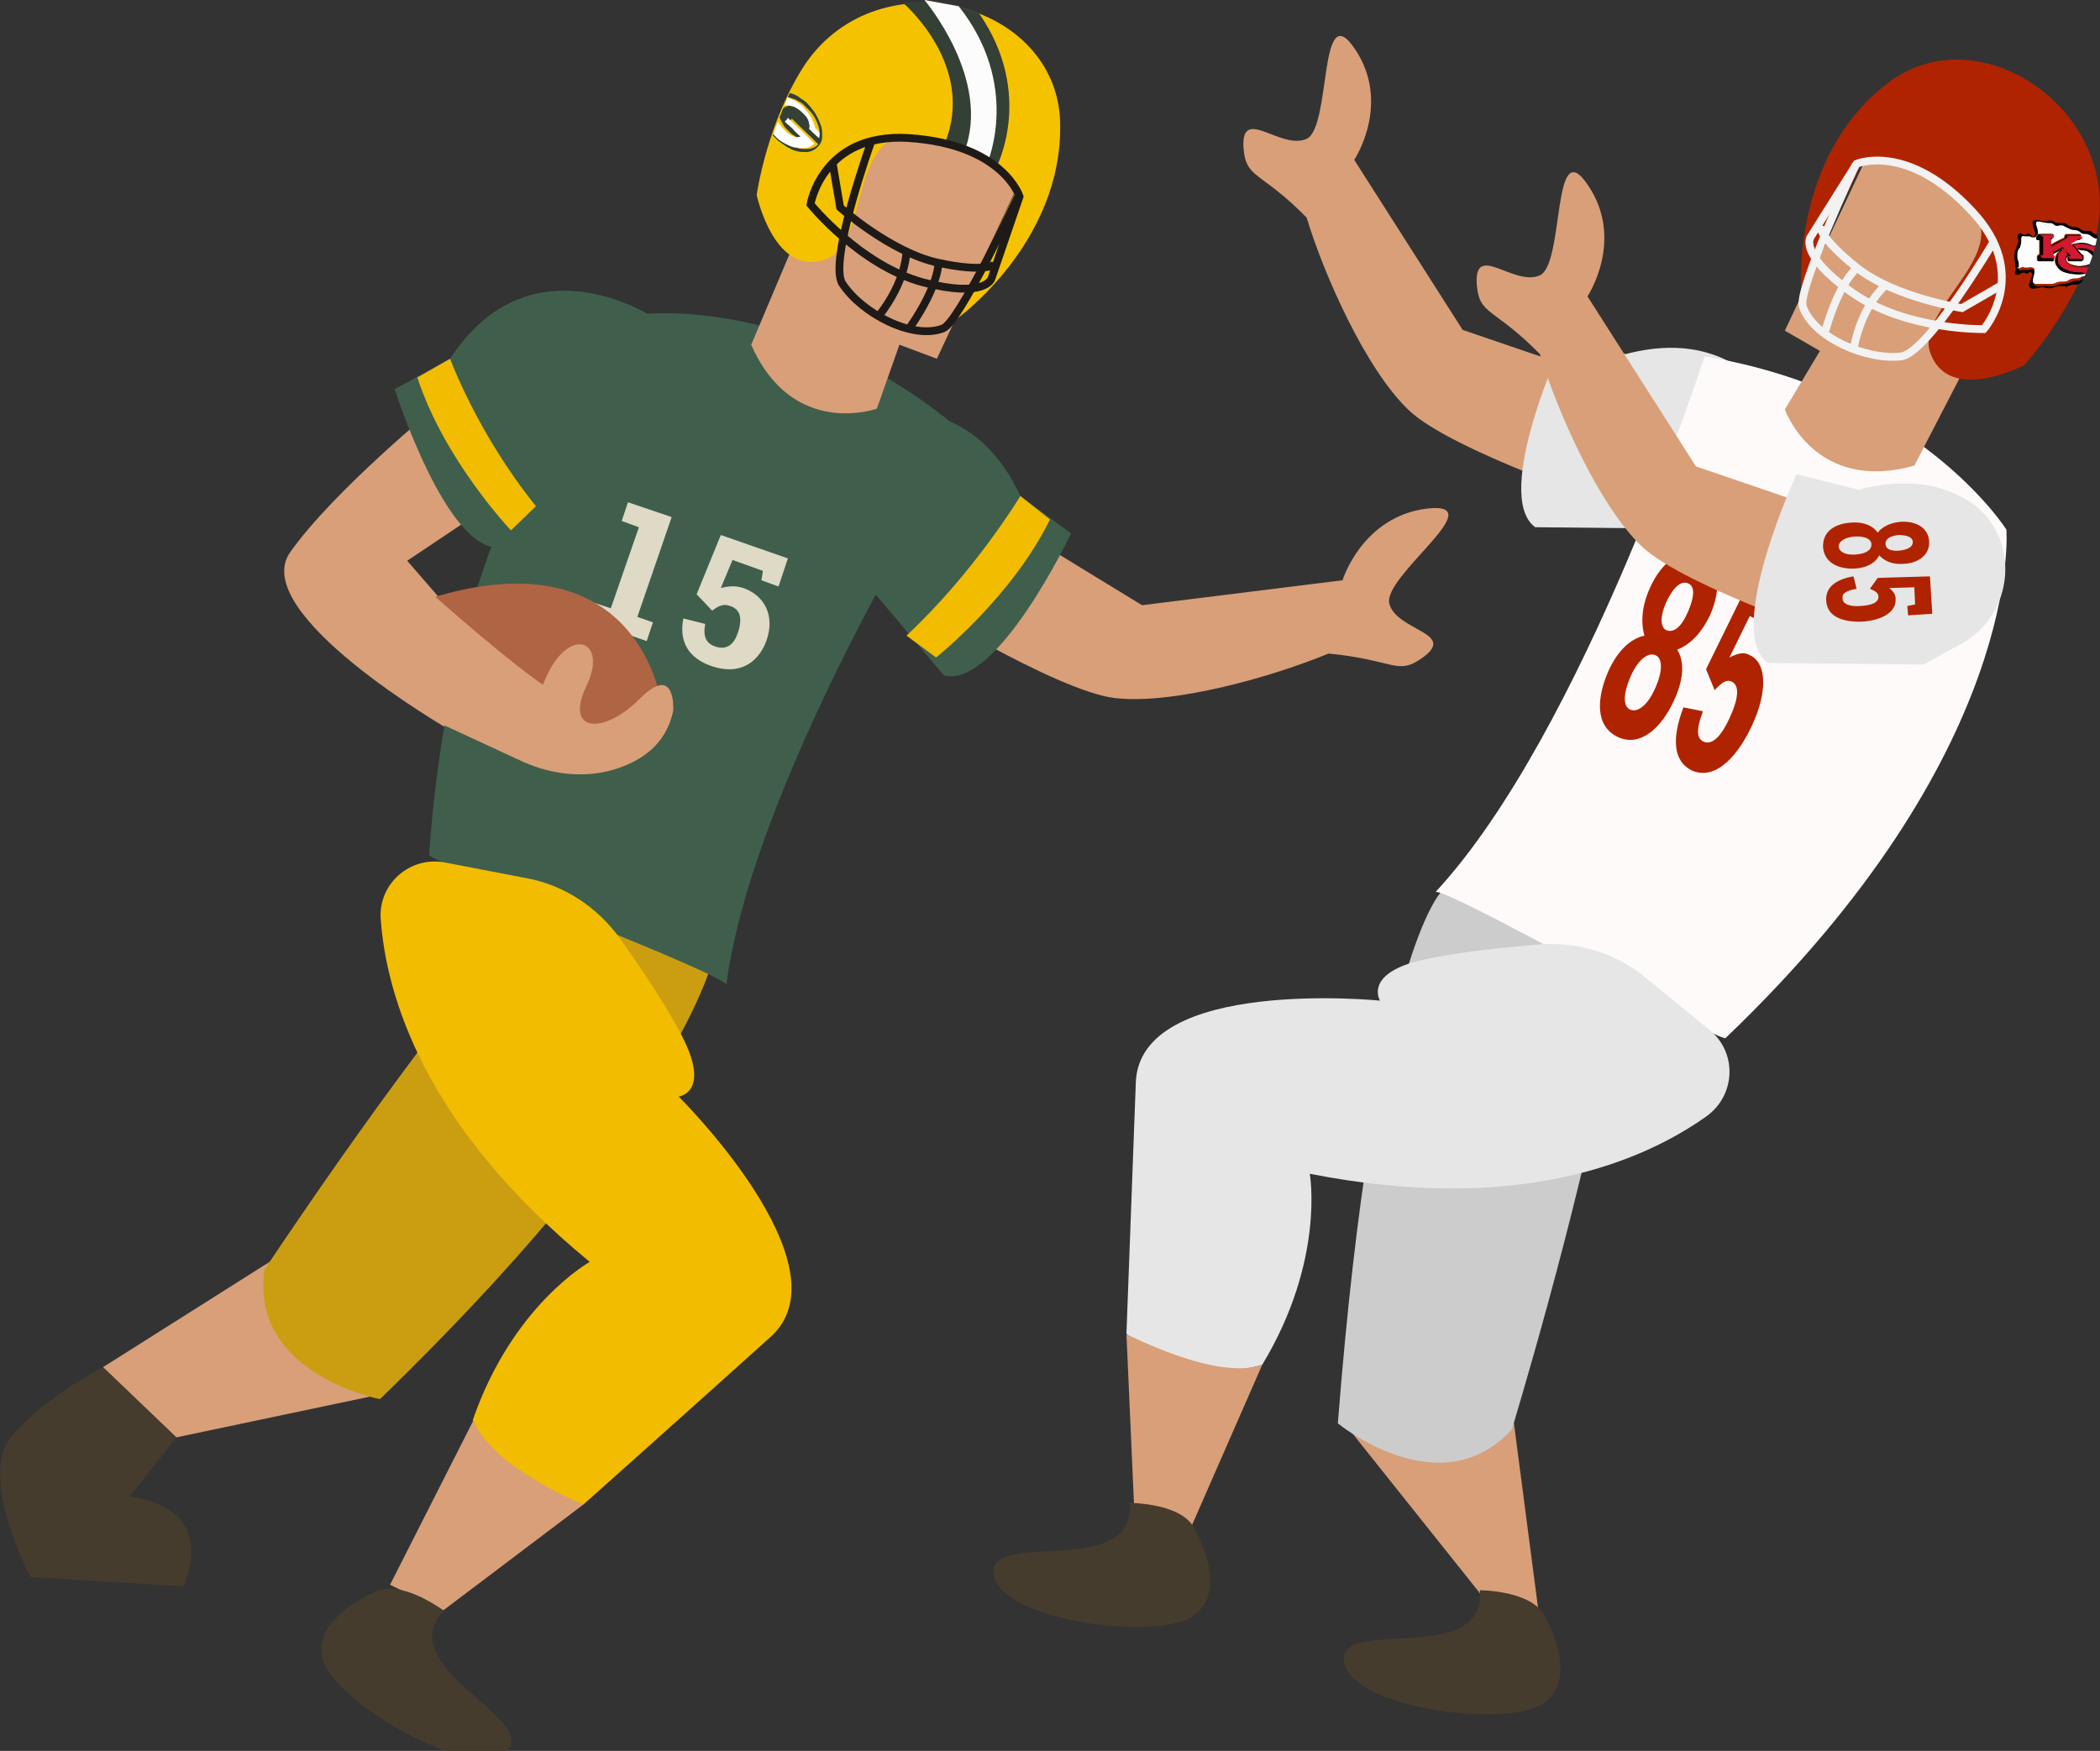 <?xml version="1.0" encoding="utf-8"?>
<!-- Generator: Adobe Illustrator 18.0.0, SVG Export Plug-In . SVG Version: 6.00 Build 0)  -->
<!DOCTYPE svg PUBLIC "-//W3C//DTD SVG 1.1//EN" "http://www.w3.org/Graphics/SVG/1.1/DTD/svg11.dtd">
<svg version="1.1" id="Layer_1" xmlns="http://www.w3.org/2000/svg" xmlns:xlink="http://www.w3.org/1999/xlink" x="0px" y="0px"
	 viewBox="0 0 269.2 224.5" enable-background="new 0 0 269.2 224.5" xml:space="preserve">
<rect x="0" y="0" width="269.2" height="224.5" fill="#333333" stroke="none"/>
<g>
	<path fill="#D89F79" d="M210.9,50.3l-23.4-8l-13.9-21.8c0,0,4.8-7.2,0.1-14.2s-3,10-6.2,11.5c-3.3,1.5-8.4-4.3-8.1,1.1
		c0.3,4.1,2.1,2.9,8.1,9c2.2,7.3,7.6,19.5,13.1,24.7C186,57.8,207.6,65,207.6,65L210.9,50.3z"/>
	<path fill="#E6E6E6" d="M231.4,59.6c0,0-4.4-19.1-23-14.2l-7.9-2c0,0-9.3,20.1-3.7,24.2l20,0.2L231.4,59.6z"/>
	<path fill="#D89F79" d="M171.7,181.7l18.5,23.2l7.1,2.3l-4-30.6C193.4,176.6,176,173.3,171.7,181.7z"/>
	<path fill="#CCCCCC" d="M184.8,114.3c0,0-8.6,8.1-13.3,68.2c0,0,13.1,10.8,22.3,0.8c0,0,8.5-27.9,12.3-48.5l1.8-13.8L184.8,114.3z"
		/>
	<path fill="#FDFAF9" d="M257.2,67.9c0,0-11.2-17.7-38.7-22.2c0,0-15.4,48.1-34.5,68.7c0.8-1,36.5,19.3,37.2,18.7
		C259.6,96.4,257.2,67.9,257.2,67.9z"/>
	<path fill="#D89F79" d="M242.1,14.2l-13.3,28.2l4.5,2.6l-4.5,7.5c0,0,3.8,10.8,16.6,7.2l9-17.4c0,0,3.9,1,5.8-3.1
		c1.9-4.1-3.1-4.1-3.1-4.1l5.3-11.2L242.1,14.2z"/>
	<path fill="#B02300" d="M259.5,46.8c0,0-9.8,5.2-12.1-1.7c-1.7-5.2,9.6-12.1,5.8-17.7c-1.2-1.8-8-8-14.2-7.2l-8.1,17
		c0,0-1.3-16.9,10.9-26.4C254,1.2,273,15.1,268.5,31C266,39.7,259.5,46.8,259.5,46.8z"/>
	<path fill="none" stroke="#F2F2F2" stroke-miterlimit="10" d="M256.7,36.5l-5.2,3c0,0-8.6-1.3-13.5-5.2s-4.7-5.4-4.7-5.4"/>
	<path fill="none" stroke="#F2F2F2" stroke-miterlimit="10" d="M255.5,31.1c0,0-8.4,14.2-11.8,14.6c-4.6,0.5-11.3-2.5-12.6-6.4
		c-0.7-2.2,6.8-18.2,6.8-18.2"/>
	<path fill="none" stroke="#F2F2F2" stroke-miterlimit="10" d="M241.8,36.5c0,0-3.1,2.4-4.2,8.3"/>
	<path fill="none" stroke="#F2F2F2" stroke-miterlimit="10" d="M238,34.4c0,0-2.2,1.7-4,8"/>
	<path fill="none" stroke="#F2F2F2" stroke-miterlimit="10" d="M232.1,30.4c0,0-1.6,2.2,5.3,7.1c6.9,4.9,16.9,4.7,16.9,4.7
		s6.1-7-1.5-15.1c-8.3-8.9-14.8-6.1-14.8-6.1L232.1,30.4z"/>
	<path fill="#E6E6E6" d="M218.8,143.1c-8,5.7-23.9,12.7-50.9,7.4c0,0,2,11.1-6.1,24.5c0,0-10.3,3.4-17.4-4c0,0,0.7-18.6,1.2-32.2
		c0.5-13.6,31.3-10.5,31.3-10.5s-2.2-3.6,5.8-5.3c4.1-0.9,9.8-1.5,14.5-1.9c5-0.4,10,1.1,13.8,4.3l8.2,6.7
		C222.7,135,222.5,140.4,218.8,143.1z"/>
	<path fill="#D89F79" d="M161.8,175l-9.5,21.7l-6.9-3.1l-1-22.5C144.5,171,155.8,177.1,161.8,175z"/>
	<path fill="#463C2D" d="M153.2,196.2c0,0,4.4,7.5-0.1,10.9c-4.5,3.4-24.7,0.8-25.7-5.2c-1-5.9,18.3,0.7,17.4-9.2
		C144.8,192.7,151.8,192.7,153.2,196.2z"/>
	<path fill="#463C2D" d="M198.1,207.4c0,0,4.4,7.5-0.1,10.9c-4.5,3.4-24.7,0.8-25.7-5.2c-1-5.9,18.3,0.7,17.4-9.2
		C189.7,203.9,196.6,203.9,198.1,207.4z"/>
	<path fill="#D89F79" d="M125.3,64.7l21.1,12.9l25.7-3.2c0,0,2.5-8.2,10.9-9.2c8.4-0.9-5.8,8.7-4.9,12.2s8.7,3.7,4.3,6.9
		c-3.3,2.4-3.6,0.3-12.1-0.5c-7,2.9-19.8,6.6-27.4,5.7s-26.8-12.9-26.8-12.9L125.3,64.7z"/>
	<path fill="#3F5F4C" d="M105.2,54.9c0,0,17.5-8.8,25.6,8.7l6.5,4.8c0,0-9.5,20-16.3,18.2l-12.9-15.3L105.2,54.9z"/>
	<path fill="#F2BC00" d="M130.8,63.6c0,0-5.9,9.8-14.6,17.9l3.8,2.8c0,0,9.7-7.7,14.6-17.7L130.8,63.6z"/>
	<path fill="#D89F79" d="M56,52.1c0,0-13.3,10.9-18.8,18.7s20.3,22.7,20.3,22.7l4.5-10.3l-9.8-11.3l11.8-7.9l-9-14.4"/>
	<path fill="#D89F79" d="M49.2,178.7l-26.6,5.6l-9.4-9l26.1-16.5C39.3,158.8,52.9,170.1,49.2,178.7z"/>
	<path fill="#CB9E11" d="M92.2,119.3c0,0-0.2,18.1-43.5,60.1c0,0-16.7-3.2-14.8-16.6c0,0,16.1-24.4,29.5-40.4l9.5-10.2L92.2,119.3z"
		/>
	<path fill="#3F5F4C" d="M82.2,40.3c0,0,20.7-2.7,41.8,15.6c0,0-27.2,42.6-30.9,70.4c0.2-1.3-38.2-15.8-38.1-16.7
		C58.8,56.7,82.2,40.3,82.2,40.3z"/>
	<path fill="#D89F79" d="M133.3,17.7L120.1,46l-4.8-1.8l-2.9,8.2c0,0-10.8,3.9-16.1-8.2l7.6-18c0,0-3.2-2.4-1.3-6.5s5.1-0.2,5.1-0.2
		l5.3-11.3L133.3,17.7z"/>
	<path fill="#F5C200" d="M97,25c0,0,2.3,10.8,9,8.2c5.1-2,3.2-15.1,9.9-15.7c2.1-0.2,11.3,1,14.6,6.4l-8,17.1
		c0,0,13.8-9.8,13.4-25.3c-0.4-15.5-23.1-21.3-32.6-7.6C98.3,15.6,97,25,97,25z"/>
	<path fill="none" stroke="#1E1A17" stroke-miterlimit="10" d="M106.7,20.7l1,5.9c0,0,6.5,5.8,12.6,7.1c6,1.3,7.2,0.2,7.2,0.2"/>
	<path fill="none" stroke="#1E1A17" stroke-miterlimit="10" d="M111.7,18.1c0,0-5.6,15.5-3.7,18.3c2.6,3.9,9.1,7.2,12.9,5.7
		c2.1-0.8,9.6-16.9,9.6-16.9"/>
	<path fill="none" stroke="#1E1A17" stroke-miterlimit="10" d="M116.2,32.1c0,0,0.1,3.9-3.7,8.6"/>
	<path fill="none" stroke="#1E1A17" stroke-miterlimit="10" d="M120.3,33.7c0,0,0.1,2.8-3.6,8.2"/>
	<g>
		<defs>
			<path id="SVGID_1_" d="M102.1,10.1c0,0-2.5,4.8-4.6,12.1L105,20l2.9-5.1L102.1,10.1z"/>
		</defs>
		<clipPath id="SVGID_2_">
			<use xlink:href="#SVGID_1_"  overflow="visible"/>
		</clipPath>
		<g clip-path="url(#SVGID_2_)">
			<path fill="#E9C901" d="M103.7,13.3c0.1,0.1,0.1,0.1,0.2,0.2c0,0,0,0,0,0c0.1,0.1,0.3,0.3,0.4,0.4c0.2,0.2,0.3,0.4,0.4,0.6
				c0.3,0.5,0.6,1,0.8,1.5c0.1,0.4,0.2,0.7,0.2,1.1c0,0.4,0,0.7-0.1,1.1c-0.1,0.2-0.2,0.4-0.3,0.6c0,0-0.1,0.1-0.1,0.1
				c-0.1,0.1-0.1,0.1-0.2,0.2c0,0,0,0-0.1,0.1c-0.2,0.2-0.5,0.3-0.8,0.4c-0.3,0.1-0.7,0.1-1,0.1c-0.4,0-0.8-0.1-1.2-0.2
				c-0.3-0.1-0.7-0.2-1-0.4c-0.2-0.1-0.4-0.2-0.6-0.4c-0.1-0.1-0.3-0.2-0.4-0.3c0,0-0.1-0.1-0.1-0.1c-0.3-0.2-0.5-0.5-0.8-0.7
				c0,0,0,0,0,0c-0.1-0.2-0.3-0.3-0.4-0.5c-0.2-0.2-0.3-0.5-0.5-0.7c-0.2-0.3-0.4-0.7-0.5-1.1c-0.1-0.4-0.2-0.8-0.2-1.3
				c0-0.3,0-0.6,0.1-0.9c0.1-0.2,0.2-0.4,0.3-0.6c0,0,0-0.1,0.1-0.1c0.1-0.1,0.1-0.1,0.2-0.2c0,0,0,0,0,0c0.1-0.1,0.2-0.2,0.4-0.3
				c0.3-0.2,0.6-0.3,1-0.3c0.4,0,0.7,0,1.1,0c0.6,0.1,1.1,0.3,1.6,0.6c0.4,0.2,0.7,0.4,1,0.7C103.5,13,103.6,13.1,103.7,13.3z
				 M99.5,17.8c0.1,0.1,0.2,0.2,0.3,0.3c0.2,0.2,0.4,0.3,0.6,0.4c0.3,0.2,0.5,0.3,0.8,0.5c0.3,0.2,0.7,0.3,1,0.4
				c0.4,0.1,0.8,0.1,1.2,0.1c0.3,0,0.6-0.1,0.8-0.2c0.4-0.2,0.7-0.4,0.9-0.8c0.2-0.3,0.3-0.6,0.3-1c0-0.4,0-0.8-0.1-1.2
				c-0.1-0.6-0.4-1.1-0.7-1.6c-0.2-0.2-0.3-0.5-0.5-0.7c-0.1-0.2-0.3-0.3-0.4-0.5c-0.2-0.2-0.3-0.3-0.5-0.5
				c-0.2-0.2-0.4-0.3-0.7-0.5c-0.3-0.2-0.7-0.4-1-0.5c-0.4-0.2-0.8-0.3-1.2-0.3c-0.4,0-0.8,0-1.1,0.1c-0.4,0.1-0.8,0.3-1.1,0.7
				c-0.1,0.2-0.2,0.3-0.3,0.5c-0.1,0.3-0.2,0.7-0.2,1c0,0.3,0,0.7,0.1,1c0.1,0.5,0.4,1,0.7,1.5c0.2,0.3,0.4,0.6,0.6,0.8
				C99.2,17.5,99.4,17.7,99.5,17.8z"/>
			<path fill="#343F36" d="M99.5,17.8c-0.2-0.2-0.3-0.3-0.5-0.5c-0.2-0.3-0.4-0.5-0.6-0.8c-0.3-0.5-0.5-1-0.7-1.5
				c-0.1-0.3-0.1-0.6-0.1-1c0-0.4,0.1-0.7,0.2-1c0.1-0.2,0.2-0.3,0.3-0.5c0.3-0.4,0.7-0.6,1.1-0.7c0.4-0.1,0.7-0.1,1.1-0.1
				c0.4,0,0.8,0.2,1.2,0.3c0.4,0.1,0.7,0.3,1,0.5c0.2,0.2,0.5,0.3,0.7,0.5c0.2,0.1,0.3,0.3,0.5,0.5c0.1,0.1,0.3,0.3,0.4,0.5
				c0.2,0.2,0.4,0.5,0.5,0.7c0.3,0.5,0.5,1,0.7,1.6c0.1,0.4,0.1,0.8,0.1,1.2c0,0.4-0.1,0.7-0.3,1c-0.2,0.3-0.5,0.6-0.9,0.8
				c-0.3,0.1-0.5,0.2-0.8,0.2c-0.4,0-0.8,0-1.2-0.1c-0.4-0.1-0.7-0.2-1-0.4c-0.3-0.1-0.5-0.3-0.8-0.5c-0.2-0.1-0.4-0.3-0.6-0.4
				C99.7,18,99.6,17.9,99.5,17.8z M105,17.7C105,17.7,105,17.7,105,17.7c0.1-0.4,0.1-0.8,0-1.2c-0.1-0.5-0.3-0.9-0.5-1.3
				c-0.2-0.4-0.5-0.8-0.8-1.1c-0.2-0.2-0.5-0.5-0.7-0.7c-0.2-0.2-0.4-0.3-0.6-0.4c-0.3-0.2-0.6-0.3-0.9-0.4
				c-0.3-0.1-0.7-0.2-1.1-0.2c-0.3,0-0.6,0-0.9,0.1c-0.2,0.1-0.4,0.2-0.6,0.3c-0.2,0.2-0.3,0.4-0.4,0.6c-0.1,0.3-0.2,0.5-0.2,0.8
				c0,0.4,0.1,0.9,0.2,1.3c0.1,0.4,0.3,0.7,0.5,1c0.1,0.2,0.2,0.3,0.4,0.5c0.1,0.2,0.3,0.3,0.4,0.5c0.2,0.2,0.5,0.5,0.8,0.7
				c0.1,0.1,0.3,0.2,0.5,0.3c0.4,0.2,0.8,0.4,1.2,0.5c0.3,0.1,0.7,0.1,1,0.1c0.3,0,0.5,0,0.8-0.1c0.3-0.1,0.6-0.3,0.8-0.5
				c0,0,0,0,0,0c-1.1-1.1-2.3-2.2-3.4-3.3c0,0,0,0,0,0c-0.1,0.2-0.3,0.3-0.4,0.5c0,0,0,0,0,0c0.3,0.3,0.7,0.6,1,0.9
				c0.3,0.3,0.7,0.6,1,1c0,0,0,0,0,0c-0.2,0.1-0.4,0.2-0.6,0.1c-0.2,0-0.4-0.1-0.5-0.2c-0.2-0.1-0.5-0.3-0.7-0.5
				c-0.2-0.2-0.4-0.4-0.6-0.6c-0.2-0.2-0.3-0.4-0.4-0.6c-0.1-0.2-0.2-0.4-0.3-0.6c-0.1-0.2-0.1-0.5,0-0.7c0.1-0.2,0.1-0.4,0.3-0.5
				c0.1-0.1,0.3-0.3,0.4-0.3c0.2-0.1,0.5-0.2,0.8-0.1c0.3,0,0.7,0.1,1,0.3c0.2,0.1,0.5,0.3,0.7,0.5c0.1,0.1,0.3,0.2,0.4,0.4
				c0.2,0.2,0.3,0.3,0.4,0.5c0.1,0.2,0.2,0.4,0.2,0.6c0,0.2,0,0.5,0,0.7c0,0,0,0,0,0C104.1,16.8,104.5,17.3,105,17.7
				C105,17.7,105,17.7,105,17.7z"/>
			<path fill="#FEFEFE" d="M105,17.7C105,17.7,105,17.7,105,17.7c-0.5-0.4-0.9-0.8-1.3-1.2c0,0,0,0,0,0c0.1-0.2,0.1-0.4,0-0.7
				c0-0.2-0.1-0.4-0.2-0.6c-0.1-0.2-0.3-0.4-0.4-0.5c-0.1-0.1-0.2-0.2-0.4-0.4c-0.2-0.2-0.4-0.3-0.7-0.5c-0.3-0.2-0.6-0.2-1-0.3
				c-0.3,0-0.5,0-0.8,0.1c-0.2,0.1-0.3,0.2-0.4,0.3c-0.1,0.2-0.2,0.3-0.3,0.5c-0.1,0.2-0.1,0.5,0,0.7c0.1,0.2,0.1,0.4,0.3,0.6
				c0.1,0.2,0.3,0.4,0.4,0.6c0.2,0.2,0.4,0.4,0.6,0.6c0.2,0.2,0.4,0.3,0.7,0.5c0.2,0.1,0.3,0.1,0.5,0.2c0.2,0,0.4,0,0.6-0.1
				c0,0,0,0,0,0c-0.3-0.3-0.7-0.6-1-1c-0.3-0.3-0.7-0.6-1-0.9c0,0,0,0,0,0c0.2-0.2,0.3-0.3,0.4-0.5c0,0,0,0,0,0
				c1.1,1.1,2.3,2.2,3.4,3.3c0,0,0,0,0,0c-0.2,0.2-0.5,0.4-0.8,0.5c-0.3,0.1-0.5,0.1-0.8,0.1c-0.3,0-0.7-0.1-1-0.1
				c-0.4-0.1-0.8-0.3-1.2-0.5c-0.2-0.1-0.3-0.2-0.5-0.3c-0.3-0.2-0.5-0.4-0.8-0.7c-0.2-0.2-0.3-0.3-0.4-0.5
				c-0.1-0.2-0.3-0.3-0.4-0.5c-0.2-0.3-0.4-0.7-0.5-1c-0.1-0.4-0.2-0.8-0.2-1.3c0-0.3,0.1-0.5,0.2-0.8c0.1-0.2,0.2-0.4,0.4-0.6
				c0.2-0.2,0.4-0.3,0.6-0.3c0.3-0.1,0.6-0.1,0.9-0.1c0.4,0,0.7,0.1,1.1,0.2c0.3,0.1,0.6,0.3,0.9,0.4c0.2,0.1,0.4,0.3,0.6,0.4
				c0.3,0.2,0.5,0.4,0.7,0.7c0.3,0.3,0.6,0.7,0.8,1.1c0.2,0.4,0.4,0.8,0.5,1.3C105.1,16.9,105.1,17.2,105,17.7
				C105,17.7,105,17.7,105,17.7z"/>
		</g>
	</g>
	<path fill="#343F36" d="M115.8,0.4c0,0,9.4,8,5.3,18c0,0,4.5,1.5,6.6,3.1c0,0,5-9.4-2.2-19.8C125.4,1.7,120-0.5,115.8,0.4z"/>
	<path fill="#FCFCFC" d="M118.5,0c0,0,8.7,10.2,5.1,19.5l3,1.3c0,0,4.3-9.9-3.7-20L118.5,0z"/>
	<path fill="none" stroke="#1E1A17" stroke-miterlimit="10" d="M127.1,35.7c0,0-0.7,2.6-8.8,0.5c-8.1-2.2-14.4-10-14.4-10
		s1.5-9.2,12.6-8.5c12.1,0.8,14.2,7.5,14.2,7.5L127.1,35.7z"/>
	<path fill="#F2BC00" d="M48.8,117.8c0.7,9.8,5.5,26.5,26.8,44c0,0-9.9,5.5-15,20.3c0,0,4,10.1,14.2,10.8c0,0,13.9-12.4,24-21.5
		S87,140.6,87,140.6s4.2-0.5,0.4-7.8c-1.9-3.7-5.1-8.5-7.8-12.3c-2.9-4.1-7.2-7-12.1-7.9l-10.4-2C52.6,109.7,48.5,113.3,48.8,117.8z
		"/>
	<path fill="#D89F79" d="M60.7,182.1L50,203.2l6.8,3.3l18-13.6C74.8,192.9,62.9,188.1,60.7,182.1z"/>
	<path fill="#463C2D" d="M48,204.2c0,0-8.1,3.2-6.6,8.6c1.4,5.4,19.1,15.8,23.5,11.7c4.4-4.1-14.9-10.7-8-18
		C56.8,206.5,51.3,202.3,48,204.2z"/>
	<path fill="#463C2D" d="M13.2,175.3c0,0-7.6,3.9-11.8,9c-4.2,5.1,2.5,17.9,2.5,17.9l19.6,1.2c0,0,4.9-9.9-6.9-11.5l6-7.6
		L13.2,175.3z"/>
	<g>
		<path fill="#DEDAC6" d="M76.2,77.3l2.1,0.7l3.6-10.4l-2.2-0.8l0.8-2.4l5.6,1.9l-4.4,12.8l2,0.7l-0.8,2.4l-7.5-2.6L76.2,77.3z"/>
		<path fill="#DEDAC6" d="M90.4,80c-0.3,1.6,0.1,2.5,1.3,2.9c1.5,0.5,2.4-0.3,2.9-1.8c0.6-1.8,0.3-3-1-3.4c-0.8-0.3-1.4-0.1-2.3,0.6
			l-2-2.1l3.1-7.6l8.6,3l-1.2,3.6l-2.2-0.8l0.2-1.2l-3.9-1.4l-1.5,3.6c1.2-0.3,1.9-0.3,2.9,0c2.8,1,4,3.6,3,6.6
			c-0.8,2.4-3,4.8-7.1,3.4c-2.9-1-4.2-3.1-3.6-6.1L90.4,80z"/>
	</g>
	<path fill="#3F5F4C" d="M84.3,41c0,0-16.1-11.1-26.6,5l-7.1,3.9c0,0,6.7,21.1,13.6,20.3L84.3,41z"/>
	<path fill="#F2BC00" d="M57.7,46c0,0,3.5,9.6,11,18.9L65.5,68c0,0-8.5-8.9-12-19.6L57.7,46z"/>
	<path fill="#AF6443" d="M84.6,89.4c0,0-3.2-20.8-29.4-12.7c0,0-2.2,8.9,9.8,15.7S84.6,89.4,84.6,89.4z"/>
	<path fill="#D89F79" d="M56.3,92.7l10.8,5c3.6,1.6,7.7,2.1,11.5,1c3.4-1,6.8-3.1,7.7-7.6c0,0,0.4-6.2-4.3-1.5s-9.7,4.3-6.8-1.7
		c2.9-6-2.6-8-5.6-0.1c0,0-4-2.6-14.5-11.9C55.3,75.8,48.4,79.7,56.3,92.7z"/>
	<g>
		<defs>
			<path id="SVGID_3_" d="M269.2,26.4c0,0,0.5,6-4,12.6l-6-0.2l-3.4-11.2l6.5-1.3L269.2,26.4z"/>
		</defs>
		<clipPath id="SVGID_4_">
			<use xlink:href="#SVGID_3_"  overflow="visible"/>
		</clipPath>
		<g id="PmP89V.tif" clip-path="url(#SVGID_4_)">
			<g>
				<path fill="#020202" d="M264.3,36.7c-0.1,0-0.3,0-0.5,0c-0.1,0-0.3,0.1-0.4,0.1c-0.4,0.2-0.8,0.2-1.2,0.1
					c-0.3-0.1-0.6-0.1-0.8,0c-0.2,0-0.4,0.1-0.6,0.1c-0.1,0-0.2,0-0.4,0c-0.2-0.1-0.3-0.3-0.3-0.5c0.1-0.3,0.2-0.6,0.3-0.9
					c0-0.1,0.1-0.2,0.1-0.4c0-0.2-0.1-0.3-0.2-0.3c-0.1,0-0.2,0-0.3,0.1c-0.1,0.1-0.3,0.1-0.4,0c-0.2-0.1-0.4,0-0.6,0.1
					c-0.1,0-0.1,0.1-0.2,0.1c-0.1,0.1-0.3,0-0.4,0c-0.1-0.1-0.2-0.2-0.1-0.3c0-0.1,0.1-0.2,0.1-0.4c0-0.3-0.1-0.5-0.1-0.8
					c-0.1-0.5-0.1-1,0-1.5c0.1-0.3,0.2-0.5,0.3-0.8c0.1-0.2,0.2-0.5,0.1-0.7c-0.1-0.2-0.1-0.4,0-0.6c0-0.1,0.1-0.2,0.3-0.2
					c0.1,0,0.1,0,0.2,0.1c0.1,0.1,0.3,0.1,0.4,0.1c0.1,0,0.2-0.1,0.3-0.1c0.2-0.1,0.3,0,0.4,0.1c0.1,0.1,0.1,0.1,0.2,0.2
					c0.2,0.1,0.4-0.1,0.4-0.3c0-0.2-0.1-0.3-0.1-0.4c-0.1-0.2-0.1-0.4-0.2-0.6c0-0.2-0.1-0.4,0-0.6c0.1-0.1,0.2-0.2,0.4-0.2
					c0.2,0,0.4,0,0.6,0.1c0.3,0.1,0.6,0.1,0.9,0c0.4-0.1,0.7,0,1,0.2c0.2,0.1,0.3,0.1,0.5,0.1c0.2,0,0.4,0,0.7,0
					c0.1,0,0.2,0.1,0.3,0.2c0.1,0.1,0.3,0.2,0.4,0.2c0.2,0.1,0.4,0.1,0.5,0.1c0.3,0,0.5,0.1,0.7,0.2c0.2,0.2,0.5,0.3,0.8,0.3
					c0.1,0,0.3,0,0.4,0c0.2,0,0.4,0.1,0.5,0.3c0.2,0.1,0.4,0.2,0.6,0.3c0.2,0.1,0.4,0.1,0.6,0.3c0.1,0.1,0.2,0.2,0.3,0.3
					c0.1,0.2,0.3,0.3,0.5,0.4c0.1,0,0.2,0.1,0.3,0.1c0.1,0.1,0.2,0.1,0.2,0.2c0.1,0.2,0.3,0.3,0.5,0.5c0.3,0.3,0.7,0.5,1,0.8
					c0,0,0,0,0,0c0.1,0.1,0.1,0.2,0,0.3c-0.2,0.4-0.5,0.7-0.9,0.8c-0.1,0-0.1,0-0.2,0c-0.2,0.1-0.4,0.2-0.5,0.4
					c-0.2,0.3-0.4,0.5-0.8,0.6c-0.1,0-0.2,0.1-0.3,0.1c-0.2,0.1-0.3,0.1-0.5,0.3c-0.2,0.2-0.5,0.3-0.8,0.4c-0.1,0-0.2,0-0.2,0.1
					c-0.1,0-0.3,0.1-0.4,0.2c-0.2,0.2-0.4,0.2-0.6,0.2c-0.1,0-0.3,0-0.4,0.1c-0.3,0.2-0.6,0.2-0.9,0.2c-0.4,0-0.7,0.2-1,0.3
					C264.8,36.6,264.6,36.7,264.3,36.7z M258.8,34.2c0,0.1,0,0.2,0,0.3c0,0.1,0.1,0.2,0.2,0.2c0.1,0,0.2-0.1,0.3-0.1
					c0.1,0,0.3,0,0.4,0c0.1,0,0.2,0.1,0.4,0c0.2-0.1,0.4-0.1,0.6,0c0.2,0,0.3,0.1,0.3,0.3c0,0.1,0,0.2,0,0.4
					c-0.1,0.3-0.1,0.5-0.2,0.8c0,0.1-0.1,0.2,0,0.4c0,0.1,0.1,0.2,0.3,0.2c0.2,0,0.5,0,0.7,0c0.2,0,0.5-0.1,0.7,0c0.1,0,0.3,0,0.4,0
					c0.2,0,0.4,0,0.7-0.1c0.1,0,0.2-0.1,0.3-0.1c0.2,0,0.4-0.1,0.7-0.1c0.3,0,0.6-0.1,0.8-0.2c0.2-0.1,0.5-0.2,0.7-0.2
					c0.2,0,0.5,0,0.7-0.1c0.2-0.1,0.4-0.2,0.6-0.2c0.2,0,0.4-0.1,0.6-0.2c0.3-0.2,0.6-0.3,0.9-0.4c0.3,0,0.5-0.1,0.7-0.3
					c0.2-0.2,0.5-0.3,0.7-0.4c0.2,0,0.3-0.1,0.4-0.2c0.1-0.1,0.2-0.2,0.3-0.3c0.2-0.2,0.4-0.3,0.7-0.4c0.2,0,0.3-0.1,0.5-0.2
					c0.1-0.1,0.1-0.1,0.1-0.2c0,0,0-0.1-0.1-0.1c-0.1-0.1-0.2-0.2-0.3-0.2c-0.3-0.2-0.6-0.4-0.8-0.7c0-0.1-0.1-0.1-0.2-0.1
					c-0.2-0.1-0.3-0.1-0.5-0.2c-0.1,0-0.2-0.1-0.3-0.2c-0.1-0.1-0.2-0.2-0.2-0.3c-0.2-0.2-0.4-0.4-0.6-0.4c-0.1,0-0.1,0-0.2,0
					c-0.2,0-0.4-0.1-0.6-0.2c-0.1-0.1-0.2-0.2-0.3-0.2c-0.2-0.2-0.4-0.2-0.6-0.2c-0.2,0-0.5-0.1-0.7-0.2c-0.2-0.2-0.5-0.3-0.8-0.3
					c-0.3,0-0.5-0.1-0.7-0.2c-0.2-0.1-0.4-0.2-0.6-0.3c-0.1,0-0.2-0.1-0.3-0.1c-0.1,0-0.2,0-0.3,0c-0.3,0-0.5,0-0.7-0.1
					c-0.2-0.2-0.5-0.2-0.7-0.2c-0.3,0-0.5,0-0.8-0.1c-0.2,0-0.4-0.1-0.6-0.1c-0.1,0-0.2,0-0.2,0.2c0,0.1,0,0.2,0,0.2
					c0,0.2,0.1,0.4,0.2,0.6c0.1,0.2,0.1,0.4,0,0.6c0,0.1,0,0.2-0.1,0.3c-0.2,0.2-0.4,0.2-0.7,0.1c-0.1,0-0.1-0.1-0.2-0.1
					c-0.1,0-0.2,0-0.3,0c-0.1,0-0.2,0.1-0.4,0c-0.2,0-0.3,0-0.4,0.2c-0.1,0.1-0.1,0.2,0,0.4c0.1,0.2,0,0.4-0.1,0.6
					c-0.1,0.1-0.2,0.3-0.2,0.4c-0.2,0.3-0.2,0.7-0.2,1c0,0.2,0,0.4,0.1,0.5C258.8,33.7,258.8,33.9,258.8,34.2z"/>
				<path fill="#FEFEFE" d="M258.8,34.2c0-0.3,0-0.5-0.1-0.8c-0.1-0.2-0.1-0.4-0.1-0.5c0-0.4,0-0.7,0.2-1c0.1-0.1,0.2-0.2,0.2-0.4
					c0.1-0.2,0.1-0.4,0.1-0.6c0-0.1,0-0.2,0-0.4c0.1-0.2,0.2-0.3,0.4-0.2c0.1,0,0.2,0,0.4,0c0.1,0,0.2,0,0.3,0
					c0.1,0,0.1,0.1,0.2,0.1c0.3,0.1,0.5,0,0.7-0.1c0.1-0.1,0.1-0.2,0.1-0.3c0.1-0.2,0-0.4,0-0.6c-0.1-0.2-0.1-0.4-0.2-0.6
					c0-0.1,0-0.2,0-0.2c0-0.1,0.1-0.2,0.2-0.2c0.2,0,0.4,0,0.6,0.1c0.3,0,0.5,0.1,0.8,0.1c0.3,0,0.5,0,0.7,0.2
					c0.2,0.2,0.5,0.2,0.7,0.1c0.1,0,0.2,0,0.3,0c0.1,0,0.2,0,0.3,0.1c0.2,0.1,0.4,0.2,0.6,0.3c0.2,0.1,0.5,0.2,0.7,0.2
					c0.3,0,0.6,0.1,0.8,0.3c0.2,0.2,0.4,0.2,0.7,0.2c0.2,0,0.4,0.1,0.6,0.2c0.1,0.1,0.2,0.2,0.3,0.2c0.2,0.2,0.4,0.2,0.6,0.2
					c0.1,0,0.1,0,0.2,0c0.3,0,0.5,0.2,0.6,0.4c0.1,0.1,0.1,0.2,0.2,0.3c0.1,0.1,0.2,0.1,0.3,0.2c0.2,0,0.3,0.1,0.5,0.2
					c0.1,0,0.1,0.1,0.2,0.1c0.2,0.3,0.5,0.5,0.8,0.7c0.1,0.1,0.2,0.1,0.3,0.2c0,0,0.1,0.1,0.1,0.1c0,0.1,0,0.2-0.1,0.2
					c-0.1,0.1-0.3,0.2-0.5,0.2c-0.3,0.1-0.5,0.2-0.7,0.4c-0.1,0.1-0.2,0.2-0.3,0.3c-0.1,0.1-0.3,0.2-0.4,0.2
					c-0.3,0.1-0.5,0.2-0.7,0.4c-0.2,0.2-0.4,0.3-0.7,0.3c-0.3,0.1-0.6,0.2-0.9,0.4c-0.2,0.1-0.4,0.2-0.6,0.2c-0.2,0-0.4,0.1-0.6,0.2
					c-0.2,0.1-0.5,0.1-0.7,0.1c-0.3,0-0.5,0.1-0.7,0.2c-0.2,0.2-0.5,0.2-0.8,0.2c-0.2,0-0.4,0-0.7,0.1c-0.1,0-0.2,0.1-0.3,0.1
					c-0.2,0.1-0.4,0.1-0.7,0.1c-0.1,0-0.3,0-0.4,0c-0.2,0-0.5,0-0.7,0c-0.2,0-0.5,0-0.7,0c-0.1,0-0.2-0.1-0.3-0.2c0-0.1,0-0.2,0-0.4
					c0.1-0.3,0.1-0.5,0.2-0.8c0-0.1,0-0.2,0-0.4c0-0.2-0.1-0.3-0.3-0.3c-0.2-0.1-0.4,0-0.6,0c-0.1,0-0.2,0-0.4,0
					c-0.1-0.1-0.3-0.1-0.4,0c-0.1,0-0.2,0.1-0.3,0.1c-0.1,0-0.2,0-0.2-0.2C258.8,34.4,258.8,34.3,258.8,34.2z M266.3,32
					c0.1,0,0.2,0,0.3,0c0.4,0,0.7,0,1,0.2c0.3,0.2,0.5,0.4,0.7,0.7c0,0.1,0.1,0.1,0.1,0.1c0.1,0,0.2,0,0.3,0c0,0,0.1,0,0.1,0
					c0.1-0.1,0.2-0.1,0.2-0.2c0,0,0,0,0,0c0-0.4,0-0.8,0-1.2c0,0,0-0.1-0.1-0.1c-0.1,0-0.1,0-0.2,0c-0.2,0-0.3,0-0.5,0.1
					c-0.1,0-0.1,0-0.2,0c-0.5-0.2-0.9-0.3-1.4-0.4c-0.4,0-0.7,0-1,0.1c-0.1,0-0.1,0-0.2-0.1c0,0,0-0.1,0-0.1
					c0.2-0.1,0.4-0.2,0.5-0.3c0.1-0.1,0.2-0.1,0.4-0.1c0.2,0,0.3,0,0.4-0.2l0,0c0,0,0,0,0-0.1c0-0.1,0-0.2,0-0.3
					c0-0.1,0-0.1-0.1-0.1c-0.6,0-1.1,0-1.7,0c0,0-0.1,0-0.1,0c-0.1,0.1-0.2,0.2-0.2,0.4c0,0,0,0,0,0c0,0.1,0,0.1-0.1,0.1
					c-0.4,0.2-0.8,0.4-1.2,0.6c-0.2,0.1-0.3,0.2-0.5,0.3c0-0.1,0-0.3,0-0.4c0-0.1,0-0.2,0-0.3c0-0.1,0.2-0.2,0.2-0.2
					c0,0,0-0.1,0-0.1c0-0.1,0-0.2,0-0.3c0-0.1,0-0.1-0.1-0.1c-0.5,0-1.1,0-1.6,0c-0.1,0-0.1,0-0.1,0.1c-0.2,0.1-0.2,0.3-0.2,0.5
					c0,0.1,0,0.1,0.1,0.1c0.1,0,0.1,0,0.2,0c0.1,0,0.1,0,0.1,0.1c0,0.5,0,1,0,1.5c0,0.1,0,0.2,0,0.3c0,0,0,0.1,0,0c0,0-0.1,0-0.1,0
					c0,0.1-0.1,0.1-0.2,0.2c0,0,0,0.1,0,0.1c0,0.1,0,0.3,0,0.4c0,0.1,0,0.1,0.1,0.1c0.5,0,1.1,0,1.6,0c0.2,0,0.3,0,0.4-0.1
					c0,0,0,0,0-0.1c0-0.2,0-0.3,0-0.5c0,0,0-0.1,0,0c-0.1,0-0.1,0-0.2,0c0,0,0,0,0,0c0-0.1,0-0.1,0.1-0.2c0.3-0.2,0.6-0.3,0.9-0.5
					c0.1-0.1,0.1-0.1,0.2,0l0,0c0,0-0.1,0-0.1,0.1c-0.2,0.1-0.4,0.3-0.5,0.5c-0.3,0.5-0.3,1.2,0.1,1.6c0.2,0.3,0.5,0.5,0.8,0.6
					c0.6,0.3,1.2,0.3,1.9,0.3c0.5,0,0.9-0.1,1.4-0.3c0.4-0.2,0.7-0.4,1-0.7c0.1-0.2,0.2-0.4,0.3-0.6c0,0,0-0.1,0-0.1
					c-0.2,0-0.4,0-0.6,0c0,0,0,0-0.1,0c-0.1,0.2-0.2,0.3-0.4,0.4c-0.7,0.4-1.5,0.4-2.3,0.2c-0.3-0.1-0.6-0.3-0.8-0.6
					c-0.2-0.3-0.1-0.5,0.1-0.7c0,0,0.1,0,0.1,0c0,0,0,0,0,0.1c0,0-0.1,0.1-0.1,0.1c0,0.1,0,0.3,0,0.4c0,0.1,0,0.1,0.1,0.1
					c0.5,0,1.1,0,1.6,0c0,0,0.1,0,0.1,0c0.1-0.1,0.2-0.1,0.2-0.2c0,0,0,0,0,0c0-0.2,0-0.3,0-0.5c0,0,0-0.1-0.1-0.1c0,0-0.1,0-0.1,0
					C266.7,32.4,266.5,32.2,266.3,32z"/>
				<path fill="#020202" d="M266.3,32c0.2,0.2,0.4,0.4,0.6,0.7c0,0,0.1,0,0.1,0c0,0,0.1,0,0.1,0.1c0,0.2,0,0.3,0,0.5c0,0,0,0,0,0
					c-0.1,0.1-0.2,0.1-0.2,0.2c0,0-0.1,0-0.1,0c-0.5,0-1.1,0-1.6,0c-0.1,0-0.1,0-0.1-0.1c0-0.1,0-0.3,0-0.4c0-0.1,0.1-0.1,0.1-0.1
					c0,0,0,0,0-0.1c0,0-0.1,0-0.1,0c-0.2,0.2-0.3,0.5-0.1,0.7c0.2,0.3,0.5,0.5,0.8,0.6c0.8,0.2,1.6,0.1,2.3-0.2
					c0.2-0.1,0.3-0.2,0.4-0.4c0,0,0,0,0.1,0c0.2,0,0.4,0,0.6,0c0,0,0,0,0,0.1c0,0.2-0.1,0.4-0.3,0.6c-0.3,0.3-0.6,0.6-1,0.7
					c-0.4,0.2-0.9,0.3-1.4,0.3c-0.6,0-1.3-0.1-1.9-0.3c-0.3-0.1-0.6-0.3-0.8-0.6c-0.3-0.4-0.4-1.1-0.1-1.6c0.1-0.2,0.3-0.4,0.5-0.5
					c0,0,0.1,0,0.1-0.1l0,0c-0.1-0.1-0.1-0.1-0.2,0c-0.3,0.2-0.6,0.3-0.9,0.5c-0.1,0-0.1,0.1-0.1,0.2c0,0,0,0,0,0c0.1,0,0.1,0,0.2,0
					c0,0,0,0,0,0c0,0.2,0,0.3,0,0.5c0,0,0,0,0,0.1c-0.1,0.1-0.2,0.2-0.4,0.1c-0.5,0-1.1,0-1.6,0c-0.1,0-0.1,0-0.1-0.1
					c0-0.1,0-0.3,0-0.4c0,0,0-0.1,0-0.1c0.1-0.1,0.1-0.1,0.2-0.2c0,0,0.1-0.1,0.1,0c0,0,0,0,0,0c0-0.1,0-0.2,0-0.3c0-0.5,0-1,0-1.5
					c0-0.1,0-0.1-0.1-0.1c-0.1,0-0.1,0-0.2,0c-0.1,0-0.1,0-0.1-0.1c0-0.2,0-0.4,0.2-0.5c0,0,0.1-0.1,0.1-0.1c0.5,0,1.1,0,1.6,0
					c0.1,0,0.1,0,0.1,0.1c0,0.1,0,0.2,0,0.3c0,0,0,0.1,0,0.1c-0.1,0.1-0.2,0.1-0.2,0.2c0,0.1,0,0.2,0,0.3c0,0.1,0,0.3,0,0.4
					c0.2-0.1,0.3-0.2,0.5-0.3c0.4-0.2,0.8-0.4,1.2-0.6c0,0,0.1-0.1,0.1-0.1c0,0,0,0,0,0c0-0.2,0-0.3,0.2-0.4c0,0,0.1,0,0.1,0
					c0.6,0,1.1,0,1.7,0c0.1,0,0.1,0,0.1,0.1c0,0.1,0,0.2,0,0.3c0,0,0,0.1,0,0.1l0,0c-0.1,0.1-0.3,0.2-0.4,0.2c-0.1,0-0.3,0-0.4,0.1
					c-0.2,0.1-0.4,0.2-0.5,0.3c0,0,0,0,0,0.1c0.1,0.1,0.1,0.1,0.2,0.1c0.3-0.1,0.7-0.2,1-0.1c0.5,0,1,0.1,1.4,0.4c0.1,0,0.1,0,0.2,0
					c0.1-0.1,0.3-0.2,0.5-0.1c0.1,0,0.1,0,0.2,0c0.1,0,0.1,0,0.1,0.1c0,0.4,0,0.8,0,1.2c0,0,0,0,0,0c-0.1,0.1-0.1,0.1-0.2,0.2
					c0,0-0.1,0-0.1,0c-0.1,0-0.2,0-0.3,0c-0.1,0-0.1,0-0.1-0.1c-0.2-0.3-0.4-0.5-0.7-0.7c-0.3-0.2-0.7-0.2-1-0.2
					C266.6,32,266.5,32,266.3,32z M265.5,32.8c-0.1,0-0.1,0-0.2,0c0,0-0.1,0-0.1,0c0,0.1,0,0.2,0,0.3c0,0,0,0,0,0c0.5,0,1.1,0,1.6,0
					c0,0,0.1,0,0.1,0c0-0.1,0-0.2,0-0.2c0,0,0,0,0,0c0,0-0.1,0-0.1-0.1c-0.5-0.5-0.9-1.1-1.4-1.6c0,0,0-0.1,0-0.1
					c0.3-0.2,0.6-0.3,0.9-0.5c0.1-0.1,0.2-0.1,0.3-0.1c0,0,0.1,0,0.1,0c0,0,0.1,0,0.1,0c0-0.1,0-0.1,0-0.2c0,0,0-0.1-0.1-0.1
					c-0.5,0-1.1,0-1.6,0c0,0-0.1,0-0.1,0c0,0.1,0,0.1,0,0.2c0,0,0,0,0,0c0,0,0.1,0,0.1,0c-0.5,0.3-0.9,0.5-1.4,0.8
					c-0.3,0.1-0.5,0.3-0.8,0.4c-0.1,0-0.1,0-0.1,0c0-0.4,0-0.8,0-1.1c0-0.1,0-0.1,0.1-0.1c0.1,0,0.1,0,0.2,0c0,0,0.1,0,0.1-0.1
					c0-0.1,0-0.1,0-0.2c0,0,0-0.1,0-0.1c-0.5,0-1,0-1.5,0c0,0-0.1,0-0.1,0c0,0.1,0,0.1,0,0.2c0,0,0,0,0,0c0.1,0,0.1,0,0.2,0
					c0.1,0,0.1,0,0.1,0.1c0,0.3,0,0.6,0,0.9c0,0.5,0,0.9,0,1.4c0,0.1,0,0.1-0.1,0.1c-0.1,0-0.1,0-0.2,0c0,0,0,0,0,0
					c0,0.1,0,0.2,0,0.2c0,0,0,0.1,0.1,0.1c0.1,0,0.2,0,0.3,0c0.4,0,0.8,0,1.2,0c0.1,0,0.1,0,0.1-0.1c0-0.1,0-0.2,0-0.2c0,0,0,0,0,0
					c-0.1,0-0.1,0-0.2,0c0,0,0,0,0-0.1c0-0.1,0-0.2,0-0.3c0,0,0,0,0-0.1c0.4-0.2,0.8-0.4,1.2-0.6c0,0,0.1,0,0.1,0
					c0.2,0.3,0.5,0.5,0.7,0.8C265.3,32.6,265.4,32.7,265.5,32.8z M266.4,34.9c0.3,0,0.7,0,1-0.1c0.5-0.1,0.9-0.3,1.3-0.7
					c0.2-0.2,0.3-0.3,0.3-0.6c0-0.1,0-0.1-0.1-0.1c-0.1,0-0.2,0-0.3,0c0,0-0.1,0-0.1,0c-0.1,0.1-0.2,0.3-0.3,0.3
					c-0.2,0.1-0.4,0.2-0.7,0.3c-0.6,0.1-1.1,0.2-1.7,0c-0.4-0.1-0.7-0.3-0.9-0.6c-0.3-0.3-0.2-0.7,0.1-1c0,0,0-0.1,0-0.1
					c-0.1-0.2-0.3-0.3-0.4-0.5c0,0,0,0-0.1,0c-0.1,0.1-0.3,0.2-0.4,0.3c-0.2,0.3-0.3,0.6-0.3,0.9c0,0.2,0,0.4,0.1,0.5
					c0.2,0.3,0.4,0.5,0.8,0.7C265.2,34.7,265.8,34.9,266.4,34.9z M269.1,32L269.1,32c0-0.1,0-0.3,0-0.4c0-0.2,0-0.1-0.1-0.2
					c-0.2,0-0.3,0-0.5,0.1c0,0-0.1,0-0.2,0c-0.8-0.4-1.6-0.5-2.4-0.2c-0.1,0-0.1,0,0,0.1c0.1,0.1,0.2,0.3,0.3,0.4c0,0,0.1,0,0.1,0
					c0.4-0.1,0.8-0.1,1.2,0c0.4,0.1,0.8,0.3,1.1,0.7c0,0,0,0,0.1,0c0.1,0,0.2,0,0.3,0c0,0,0.1,0,0.1-0.1
					C269.1,32.4,269.1,32.2,269.1,32z"/>
				<path fill="#D21832" d="M265.5,32.8c-0.1-0.1-0.2-0.2-0.3-0.3c-0.2-0.3-0.5-0.5-0.7-0.8c0,0-0.1,0-0.1,0
					c-0.4,0.2-0.8,0.4-1.2,0.6c0,0,0,0,0,0.1c0,0.1,0,0.2,0,0.3c0,0,0,0.1,0,0.1c0.1,0,0.1,0,0.2,0c0,0,0,0,0,0c0,0.1,0,0.2,0,0.2
					c0,0.1,0,0.1-0.1,0.1c-0.4,0-0.8,0-1.2,0c-0.1,0-0.2,0-0.3,0c0,0-0.1,0-0.1-0.1c0-0.1,0-0.2,0-0.2c0,0,0,0,0,0
					c0.1,0,0.1,0,0.2,0c0.1,0,0.1,0,0.1-0.1c0-0.5,0-0.9,0-1.4c0-0.3,0-0.6,0-0.9c0,0,0-0.1-0.1-0.1c-0.1,0-0.1,0-0.2,0
					c0,0-0.1,0,0,0c0-0.1,0-0.1,0-0.2c0,0,0,0,0.1,0c0.5,0,1,0,1.5,0c0,0,0.1,0,0,0.1c0,0.1,0,0.1,0,0.2c0,0,0,0.1-0.1,0.1
					c-0.1,0-0.1,0-0.2,0c-0.1,0-0.1,0-0.1,0.1c0,0.4,0,0.8,0,1.1c0,0.1,0,0.1,0.1,0c0.3-0.1,0.5-0.3,0.8-0.4
					c0.5-0.2,0.9-0.5,1.4-0.8c0,0-0.1,0-0.1,0c0,0-0.1,0,0,0c0-0.1,0-0.1,0-0.2c0,0,0,0,0.1,0c0.5,0,1.1,0,1.6,0c0,0,0.1,0,0.1,0.1
					c0,0.1,0,0.1,0,0.2c0,0,0,0.1-0.1,0c0,0-0.1,0-0.1,0c-0.1,0-0.2,0-0.3,0.1c-0.3,0.2-0.6,0.4-0.9,0.5c0,0-0.1,0,0,0.1
					c0.5,0.5,0.9,1.1,1.4,1.6c0,0,0,0.1,0.1,0.1c0,0,0,0,0,0c0,0.1,0,0.2,0,0.2c0,0,0,0-0.1,0c-0.5,0-1.1,0-1.6,0c0,0,0,0,0,0
					c0-0.1,0-0.2,0-0.3c0,0,0,0,0.1,0C265.4,32.8,265.4,32.8,265.5,32.8z"/>
				<path fill="#D21832" d="M266.4,34.9c-0.6,0-1.1-0.1-1.7-0.4c-0.3-0.1-0.6-0.4-0.8-0.7c-0.1-0.2-0.1-0.4-0.1-0.5
					c0-0.3,0.1-0.6,0.3-0.9c0.1-0.1,0.2-0.2,0.4-0.3c0,0,0,0,0.1,0c0.1,0.2,0.3,0.3,0.4,0.5c0,0,0,0,0,0.1c-0.3,0.3-0.3,0.6-0.1,1
					c0.2,0.3,0.6,0.5,0.9,0.6c0.6,0.1,1.1,0.1,1.7,0c0.2-0.1,0.5-0.1,0.7-0.3c0.1-0.1,0.2-0.2,0.3-0.3c0,0,0.1-0.1,0.1,0
					c0.1,0,0.2,0,0.3,0c0,0,0.1,0,0.1,0.1c-0.1,0.2-0.2,0.4-0.3,0.6c-0.4,0.4-0.8,0.6-1.3,0.7C267.1,34.9,266.7,34.9,266.4,34.9z"/>
				<path fill="#D21832" d="M269.1,32c0,0.2,0,0.4,0,0.5c0,0,0,0.1-0.1,0.1c-0.1,0-0.2,0-0.3,0c0,0-0.1,0-0.1,0
					c-0.3-0.4-0.7-0.6-1.1-0.7c-0.4-0.1-0.8-0.1-1.2,0c0,0-0.1,0-0.1,0c-0.1-0.1-0.2-0.3-0.3-0.4c0-0.1,0-0.1,0-0.1
					c0.8-0.2,1.7-0.1,2.4,0.2c0.1,0,0.1,0,0.2,0c0.1-0.1,0.3-0.1,0.5-0.1c0.1,0,0.1,0,0.1,0.2C269.1,31.8,269.1,31.9,269.1,32
					L269.1,32z"/>
			</g>
		</g>
	</g>
	<g>
		<path fill="#B02300" d="M211.5,75.4c1.6-3.6,4.2-5.2,6.5-4.1c2.3,1.1,2.8,4,1.2,7.6c-1,2.1-2.4,3.7-4.2,4.4c1,1.6,0.8,3.9-0.4,6.5
			c-1.5,3.3-4.2,6.1-7.2,4.7c-3-1.4-2.7-5.1-1.2-8.5c1.2-2.6,2.8-4.1,4.6-4.5C210.3,79.7,210.5,77.6,211.5,75.4z M212.2,88.2
			c0.9-2,1-3.8,0-4.2c-1-0.4-2.3,0.7-3.2,2.8s-1,3.8,0,4.2C210,91.4,211.3,90.3,212.2,88.2z M216.4,78.4c0.7-1.6,1-3.2,0-3.6
			c-0.9-0.4-1.9,0.5-2.8,2.4c-0.8,1.8-0.8,3.2,0,3.6C214.6,81.2,215.6,80.3,216.4,78.4z"/>
		<path fill="#B02300" d="M218.3,91.2c-0.9,2.4-0.8,3.5,0.1,3.9c1.1,0.5,2.3-0.8,3.3-3c1.2-2.6,1.3-4.2,0.3-4.7
			c-0.6-0.3-1.2,0-2.2,1.1l-1.1-2.7l5.5-11.2l6.7,3.1l-2.4,5.3l-1.7-0.8l0.6-1.8l-3.1-1.4l-2.6,5.3c1.2-0.6,1.9-0.7,2.6-0.3
			c2.2,1,2.3,4.7,0.3,9c-1.6,3.5-4.5,7.2-7.7,5.8c-2.3-1.1-2.7-3.9-1.1-8.1L218.3,91.2z"/>
	</g>
	<path fill="#D89F79" d="M240.8,67.8l-23.4-8l-13.9-21.8c0,0,4.8-7.2,0.1-14.2c-4.7-7.1-3,10-6.2,11.5c-3.3,1.5-8.4-4.3-8.1,1.1
		c0.3,4.1,2.1,2.9,8.1,9c2.2,7.3,7.6,19.5,13.1,24.7c5.5,5.2,27.1,12.4,27.1,12.4L240.8,67.8z"/>
	<path fill="#E6E6E6" d="M251.6,63.8c-3.3-1.8-7.7-2.5-13.4-1l-7.9-2c0,0-9.3,20.1-3.7,24.2l20,0.2l4.9-2.7
		C258.8,78.4,259,67.7,251.6,63.8z"/>
	<g>
		<path fill="#B02300" d="M243.7,66.9c2.1-0.1,3.5,0.9,3.6,2.5s-1.2,2.8-3.3,2.9c-1.3,0.1-2.4-0.3-3.1-1.1c-0.5,1-1.6,1.6-3.1,1.7
			c-1.9,0.1-3.9-0.6-4.1-2.7c-0.1-2.2,1.7-3.1,3.7-3.2c1.5-0.1,2.7,0.4,3.3,1.3C241.3,67.5,242.4,67,243.7,66.9z M237.9,71.1
			c1.2-0.1,2-0.5,2-1.3c0-0.7-0.9-1.1-2.2-1c-1.2,0.1-2,0.6-2,1.3C235.8,70.8,236.6,71.2,237.9,71.1z M243.5,70.6
			c0.9-0.1,1.7-0.4,1.7-1.1c0-0.6-0.7-0.9-1.8-0.9c-1.1,0.1-1.7,0.5-1.7,1.1C241.7,70.4,242.4,70.7,243.5,70.6z"/>
		<path fill="#B02300" d="M238,75.5c-1.3,0.2-1.9,0.6-1.8,1.2c0,0.8,1,1.1,2.3,1c1.6-0.1,2.3-0.5,2.3-1.2c0-0.4-0.3-0.7-1.1-1l1-1.4
			l6.7-0.2l0.3,4.8l-3.1,0.2l-0.1-1.2l1-0.2l-0.1-2.2l-3.2,0.1c0.6,0.5,0.8,0.9,0.8,1.4c0.1,1.6-1.6,2.7-4.2,2.9
			c-2.1,0.1-4.6-0.4-4.7-2.7c-0.1-1.6,1.1-2.7,3.5-3.1L238,75.5z"/>
	</g>
</g>
</svg>
